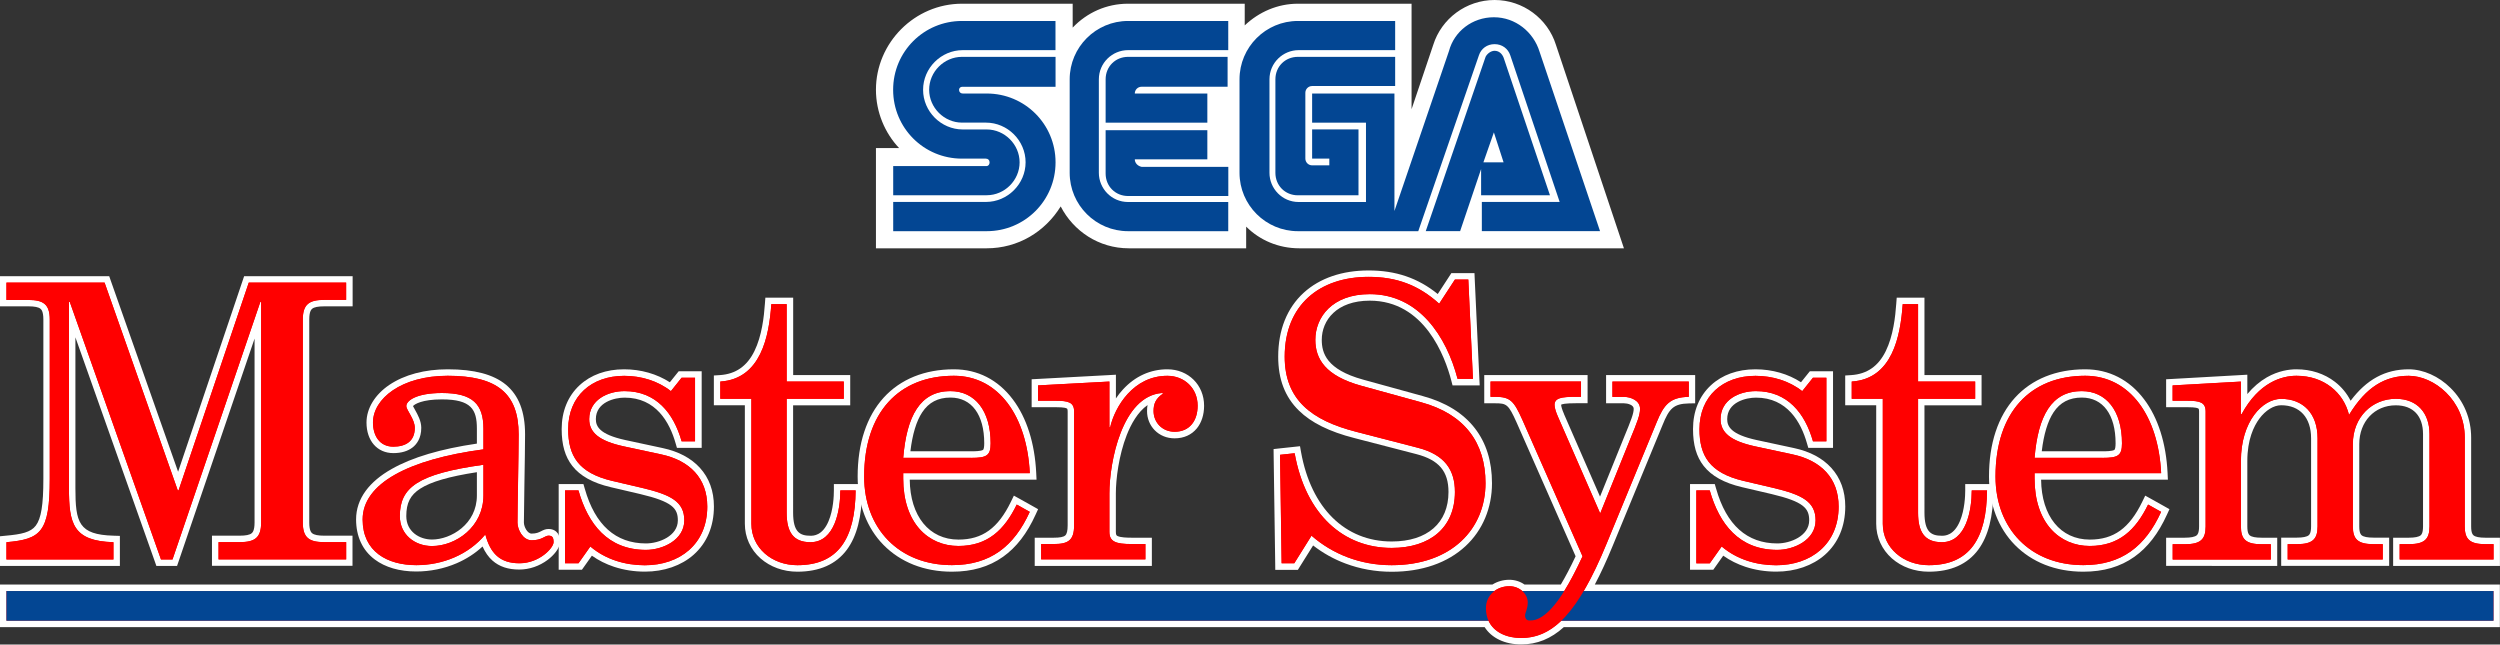 <?xml version="1.0" encoding="utf-8"?>
<!-- Generator: Adobe Illustrator 26.0.3, SVG Export Plug-In . SVG Version: 6.00 Build 0)  -->
<svg version="1.1" id="Layer_1" xmlns="http://www.w3.org/2000/svg" xmlns:xlink="http://www.w3.org/1999/xlink" x="0px" y="0px"
	 viewBox="0 0 3839 989.7" style="enable-background:new 0 0 3839 989.7;" xml:space="preserve">
<rect x="0" y="0" width="3839" height="989.7" fill="#333333" stroke="none"/>
<style type="text/css">
	.st0{fill:#FF0000;}
	.st1{fill:#FFFFFF;}
	.st2{fill:#034693;}
</style>
<g>
	<g>
		<g>
			<path class="st0" d="M330.5,864.1v-36.4h37.4c21.7,0,28-5.6,28-25.1V490l-127.5,374h-24.7l-132.8-375v260.5
				c0,54.2,5.7,76.4,63.5,78l4.8,0.1v36.3H5v-36l4.5-0.4c47.1-4.2,62-9.5,62-92.2V490.6c0-19.4-6.3-25.1-28-25.1H5v-36.4h159.2
				l109.4,310.5l104.8-310.5h158.1v36.4H498c-21.7,0-28,5.6-28,25.1v312c0,19.4,6.3,25.1,28,25.1h38.5v36.4H330.5z"/>
			<path class="st1" d="M531.6,434v26.5H498c-23,0-33,6.5-33,30v312c0,23.5,10,30,33,30h33.6v26.5h-196v-26.5h32.4
				c23,0,33-6.5,33-30V463.5h-1.2L264.9,859.1h-17.7L107.1,463.5h-1.2v286.1c0,54.2,5.9,81.2,68.3,83v26.5H9.9v-26.5
				c52.4-4.7,66.5-14.7,66.5-97.1V490.6c0-23.5-10-30-33-30H9.9V434h150.7l112.4,319.1h1.2L382,434H531.6 M541.5,424.1h-9.9H382
				h-7.1l-2.3,6.8l-99.1,293.5L170,430.7l-2.3-6.6h-7H9.9H0v9.9v26.5v9.9h9.9h33.6c9.5,0,15.6,1.2,18.7,3.8
				c1.1,0.9,4.4,3.7,4.4,16.3v244.9c0,40-3.4,60.8-11.6,71.7c-7.7,10.3-22.1,13.4-45.9,15.5L0,823.5v9.1v26.5v9.9h9.9h164.3h9.9
				v-9.9v-26.5v-9.7l-9.7-0.3c-53.8-1.5-58.6-20.2-58.6-73.1V518l122,344.4l2.3,6.6h7h17.7h7.1l2.3-6.7L390.9,520v282.5
				c0,12.6-3.3,15.3-4.4,16.3c-3,2.6-9.1,3.8-18.7,3.8h-32.4h-9.9v9.9v26.5v9.9h9.9h196h9.9v-9.9v-26.5v-9.9h-9.9H498
				c-9.5,0-15.6-1.2-18.7-3.8c-1.1-0.9-4.4-3.7-4.4-16.3v-312c0-12.6,3.3-15.3,4.4-16.3c3-2.6,9.1-3.8,18.7-3.8h33.6h9.9v-9.9V434
				V424.1L541.5,424.1z"/>
		</g>
		<g>
			<path class="st0" d="M639.3,872.9c-24.5,0-45.5-6-60.8-17.5c-17.4-13.1-26.6-33-26.6-57.6c0-55.7,65.8-95.4,185.5-112.1v-27.4
				c0-36.3-15.9-49.8-58.6-49.8c-38,0-49.8,11-49.8,15c0,1.4,2.4,5.5,4.1,8.6c4,7,8.9,15.7,8.9,25c0,21.5-13.8,33.8-37.9,33.8
				c-22,0-36.2-16.5-36.2-42.1c0-20,12-39.6,32.9-53.7c22.3-15.1,52.4-23.1,86.9-23.1c78.8,0,113.9,29.3,113.9,95.1
				c0,15.8-0.5,46.4-1,76c-0.4,25.2-0.8,49-0.8,59.4c0,7.8,6.4,22.1,16.8,22.1c8.7,0,13.1-2.3,17-4.2c2.7-1.4,5.5-2.8,8.9-2.8
				c12.6,0,12.6,11.3,12.6,15c0,12.5-24.8,37.4-57.4,37.4c-28,0-45.1-12.2-54.6-39.2C717.3,857.6,680,872.9,639.3,872.9z
				 M737.4,719.4C637.5,734,619,755.6,619,792.6c0,26.9,22.4,40.9,44.5,40.9c35.7,0,73.9-29.2,73.9-72.7V719.4z"/>
			<path class="st1" d="M687.6,577.1c75.9,0,108.9,27.1,108.9,90.1c0,29.4-1.8,113-1.8,135.4c0,10.6,8.2,27.1,21.8,27.1
				c15.9,0,20-7.1,25.9-7.1c5.9,0,7.7,2.9,7.7,10c0,8.8-21.8,32.4-52.4,32.4c-30,0-44.7-15.3-52.4-44.2
				c-25.9,31.2-65.9,47.1-106,47.1c-44.2,0-82.4-20.6-82.4-70.1c0-55.3,70.6-92.4,185.5-107.7v-31.8c0-37.7-16.5-54.8-63.6-54.8
				c-39.4,0-54.8,11.8-54.8,20c0,6.5,13,20,13,33.6c0,20.6-14.1,28.8-33,28.8c-21.2,0-31.2-17.1-31.2-37.1
				C572.8,612.4,616.3,577.1,687.6,577.1 M663.4,838.5c36.5,0,78.9-29.4,78.9-77.7v-47.1C640.5,727.8,614,749,614,792.6
				C614,820.8,636.9,838.5,663.4,838.5 M687.6,567.1c-35.5,0-66.5,8.3-89.7,23.9c-22.3,15.1-35.1,36.2-35.1,57.8
				c0,28.1,16.5,47,41.2,47c12.3,0,22.3-3,29.7-8.8c6-4.7,13.2-13.8,13.2-30c0-10.6-5.5-20.3-9.5-27.5c-1.1-1.9-2.5-4.4-3.2-5.9
				c2.4-2.9,13.8-10.3,44.5-10.3c45.1,0,53.6,15.7,53.6,44.8v23.1c-55.4,8.1-99.4,21.1-130.7,38.9c-17.4,9.8-30.8,21.1-40,33.6
				c-9.8,13.4-14.8,28.1-14.8,43.9c0,26.2,9.9,47.5,28.6,61.5c16.1,12.1,38.1,18.5,63.7,18.5c21.5,0,43-4.4,62.2-12.7
				c15-6.5,28.3-15.1,39.7-25.7c4,9,9.1,16.2,15.2,21.6c10.5,9.3,23.9,13.8,41.2,13.8c15.4,0,30.9-5.3,43.7-14.9
				c9-6.8,18.7-17.6,18.7-27.4c0-4-0.4-9.2-3.5-13.5c-2.1-2.9-6.3-6.5-14.1-6.5c-4.6,0-8.1,1.8-11.2,3.4c-3.6,1.8-7.2,3.7-14.7,3.7
				c-6.4,0-11.8-10.5-11.8-17.1c0-10.3,0.4-34.1,0.8-59.3c0.5-29.7,1-60.3,1-76.1c0-34.9-9.7-59.9-29.6-76.3
				C757.5,574.9,728.3,567.1,687.6,567.1L687.6,567.1z M663.4,828.5c-19.6,0-39.5-12.4-39.5-36c0-20.1,6.2-32.3,21.4-42.1
				c16.4-10.6,44.2-18.7,87-25.3v35.6C732.4,805,692.3,828.5,663.4,828.5L663.4,828.5z"/>
		</g>
		<g>
			<path class="st0" d="M990.2,872.9c-31.7,0-60.1-9.2-82.6-26.6L890.9,870h-28.2V748.2h29.3l1,3.6c16.5,58.2,49.8,87.6,98.8,87.6
				c21.7,0,53.9-12.8,53.9-40.4c0-23.5-14.4-34-61.5-45.2L939,743.3c-50.2-11.8-71.5-37.1-71.5-84.3c0-51.9,36.5-86.8,90.9-86.8
				c26.5,0,51.5,7.7,71,21.6l15-18.7h28v107.7h-29.3l-1-3.6c-9.5-33.5-31.6-73.5-82.9-73.5c-23.7,0-49.2,11.9-49.2,38
				c0,13,5.8,27.5,49.1,36.9l57.7,12.4c23.2,5,41.5,14.7,54.3,28.7c13.5,14.8,20.3,33.7,20.3,56.2
				C1091.1,834.7,1050.6,872.9,990.2,872.9z"/>
			<path class="st1" d="M958.4,577.1c25.9,0,51.8,7.7,71.8,23.5l16.5-20.6h20.6v97.7h-20.6c-12.4-43.6-39.4-77.1-87.7-77.1
				c-25.9,0-54.2,13.5-54.2,43c0,20.6,15.3,33.6,53,41.8l57.7,12.4c43.6,9.4,70.6,36.5,70.6,80.1c0,57.7-42.4,90.1-96,90.1
				c-30,0-60.1-8.8-83.6-28.8L888.3,865h-20.6V753.1h20.6c14.7,51.8,45.3,91.3,103.6,91.3c25.9,0,58.9-15.3,58.9-45.3
				c0-28.8-20.6-39.4-65.3-50l-45.3-10.6c-52.4-12.4-67.7-38.9-67.7-79.5C872.4,608.3,908.4,577.1,958.4,577.1 M958.4,567.1
				c-27.5,0-51.2,8.5-68.5,24.6c-17.9,16.6-27.4,39.9-27.4,67.2c0,24.3,5.2,42.3,16.3,56.5c12.1,15.5,31.4,26.2,59,32.7l45.4,10.6
				c49.3,11.7,57.7,21.9,57.7,40.4c0,24.1-29.2,35.4-48.9,35.4c-46.6,0-78.2-28.3-94-84l-2.1-7.2h-7.5h-20.6h-9.9v9.9V865v9.9h9.9
				h20.6h5.2l3-4.2l12.3-17.4c10.3,7.3,21.7,13,34.1,17.1c14.9,4.9,30.8,7.4,47.4,7.4c29.3,0,55.8-9.2,74.7-25.9
				c20.4-18.1,31.2-43.7,31.2-74.1c0-23.8-7.3-43.8-21.6-59.5c-13.5-14.8-32.7-25-56.9-30.2l-57.7-12.4
				c-39.8-8.7-45.1-21.1-45.1-32.1c0-26.1,28.9-33,44.2-33c48.2,0,69.1,38,78.2,69.9l2.1,7.2h7.5h20.6h9.9v-9.9V580v-9.9h-9.9h-20.6
				h-4.8l-3,3.7l-10.6,13.2C1008.7,574.2,984.2,567.1,958.4,567.1L958.4,567.1z"/>
		</g>
		<g>
			<path class="st0" d="M1224.5,872.9c-20.3,0-39.2-6.8-53.2-19.1c-14.5-12.7-22.4-30.3-22.4-49.4v-187h-47.7v-36.1l4.6-0.3
				c59-3.9,70.3-67.1,73.7-114.3l0.3-4.6h33.2V581h87.7v36.4H1213v169.9c0,28.7,9.1,40.4,31.5,40.4c39,0,40.9-62.1,40.9-74.5v-5
				h33.5l0,5c-0.3,39.3-7.6,68-22.3,87.9C1281,862.2,1256.8,872.9,1224.5,872.9z"/>
			<path class="st1" d="M1208,467v118.9h87.7v26.5H1208v174.9c0,28.8,9.4,45.3,36.5,45.3c37.7,0,45.9-50,45.9-79.5h23.5
				c-0.6,73.6-26.5,114.8-89.5,114.8c-38.9,0-70.6-26.5-70.6-63.6V612.4h-47.7v-26.5c62.4-4.1,74.8-69.5,78.3-118.9H1208
				 M1218,457.1h-9.9h-23.5h-9.3l-0.7,9.2c-1.4,20.1-4.7,49.6-16.1,72.8c-11.4,23.3-28.8,35.3-53,36.9l-9.3,0.6v9.3v26.5v9.9h9.9
				h37.7v182c0,20.6,8.6,39.5,24.1,53.2c14.9,13.1,35,20.4,56.5,20.4c33.9,0,59.5-11.4,76.1-33.8c15.3-20.8,23-50.5,23.3-90.8
				l0.1-10h-10h-23.5h-9.9v9.9c0,8.3-0.8,29.5-8.1,46.9c-9.4,22.6-23.3,22.6-27.9,22.6c-16.4,0-26.6-5.9-26.6-35.4V622.4h77.8h9.9
				v-9.9v-26.5V576h-9.9H1218V467V457.1L1218,457.1z"/>
		</g>
		<g>
			<path class="st0" d="M1461.8,872.9c-41,0-76.1-13.6-101.4-39.5c-25.1-25.6-38.4-60.7-38.4-101.5c0-49.3,13.3-90,38.6-117.9
				c24.9-27.5,60.9-42,104.1-42c34.8,0,64.8,15.2,86.5,44.1c20.8,27.5,32.9,65.6,35,110.2l0.2,5.2H1392v3.3
				c0,59.9,31.3,98.6,79.8,98.6c38.4,0,64.6-18.7,85-60.8l2.3-4.7l28.6,16l-1.9,4.2C1559.5,846,1520,872.9,1461.8,872.9z
				 M1491.2,698.1c23,0,25.1-2.9,25.1-17.4c0-46.3-21.8-75.1-56.8-75.1c-39.4,0-60.8,29.4-67,92.5H1491.2z"/>
			<path class="st1" d="M1464.7,577.1c68.9,0,112.4,62.4,116.6,149.5H1387v8.2c0,68.3,38.3,103.6,84.8,103.6
				c44.7,0,70.6-24.7,89.5-63.6l20,11.2c-24.1,53-60.6,81.8-119.5,81.8c-81.2,0-134.8-55.9-134.8-136
				C1326.9,633,1380.5,577.1,1464.7,577.1 M1387,703.1h104.2c24.1,0,30-3.5,30-22.4c0-50-24.1-80.1-61.8-80.1
				C1412.9,600.6,1392.3,638.9,1387,703.1 M1464.7,567.1c-44.6,0-81.9,15.1-107.8,43.6c-13,14.3-23,31.9-29.7,52.2
				c-6.8,20.4-10.2,43.7-10.2,69c0,21,3.5,40.7,10.3,58.6c6.8,17.8,16.7,33.4,29.5,46.4c12.9,13.1,28.4,23.3,46,30.3
				c18,7.1,37.8,10.7,59,10.7c31.1,0,56.8-7.5,78.5-22.9c20.4-14.5,36.8-35.7,50-64.8l3.8-8.3l-8-4.5l-20-11.2l-9.2-5.1l-4.6,9.5
				c-19.7,40.6-43.8,58-80.5,58c-45,0-74.2-36-74.8-92h184.3h10.4l-0.5-10.4c-2.2-45.6-14.6-84.7-36-113
				C1532.5,583.1,1501.2,567.1,1464.7,567.1L1464.7,567.1z M1398,693.1c3.1-26.3,9.2-46.4,18.1-59.9c10.1-15.3,24.3-22.7,43.4-22.7
				c32.5,0,51.9,26.2,51.9,70.1c0,5.7-0.7,9.3-1.8,10.2c-3.1,2.2-14.5,2.2-18.2,2.2H1398L1398,693.1z"/>
		</g>
		<g>
			<path class="st0" d="M1594,864.1v-33.5h24.4c20.8,0,26.2-4.9,26.2-23.9V631.9c0-8.4-2-11.5-23.3-11.5h-32.1v-33.2l119.5-6.4v49.8
				c5.1-10.7,11.8-20.7,19.4-29c17.6-19.2,39.9-29.4,64.5-29.4c29.4,0,51.5,21.9,51.5,50.9c0,27.3-15.8,45-40.3,45
				c-21.3,0-37.4-15.8-37.4-36.8c0-8,1.7-14.4,5.3-19.9c-23.3,8.5-37.7,33.6-46,54.8c-12.6,32.1-17,69.4-17,91.6v58.9
				c0,8.6,2,13.9,29.2,13.9h26.2v33.5H1594z"/>
			<path class="st1" d="M1792.6,577.1c25.9,0,46.5,18.8,46.5,45.9c0,22.4-11.8,40-35.3,40c-19.4,0-32.4-14.7-32.4-31.8
				c0-10.6,2.9-18.8,14.1-26.5v-1.2h-1.2c-61.2,4.7-80.7,106-80.7,154.3v58.9c0,15.3,10,18.8,34.1,18.8h21.2v23.5h-160.1v-23.5h19.4
				c22.4,0,31.2-5.9,31.2-28.8V631.9c0-14.1-8.8-16.5-28.3-16.5h-27.1v-23.6l109.5-5.9V656h1.2
				C1712,624.8,1740.2,577.1,1792.6,577.1 M1792.6,567.1c-26,0-49.6,10.7-68.2,31c-3.9,4.2-7.5,8.8-10.8,13.7v-25.9v-10.5l-10.5,0.6
				l-109.5,5.9l-9.4,0.5v9.4v23.6v9.9h9.9h27.1c3.6,0,13.2,0,16.9,1.9c0.6,0.3,1.4,0.7,1.4,4.7v174.9c0,8.2-1.2,13.3-3.8,15.5
				c-2.6,2.3-8.3,3.4-17.5,3.4h-19.4h-9.9v9.9v23.5v9.9h9.9h160.1h9.9v-9.9v-23.5v-9.9h-9.9h-21.2c-7.1,0-17-0.3-21.6-2.6
				c-1.3-0.6-2.6-1.3-2.6-6.3v-58.9c0-21.8,4.4-58.4,16.7-89.8c6.5-16.5,16.7-35.4,32-46.1c-0.6,2.9-0.8,6-0.8,9.4
				c0,11.1,4.2,21.5,11.7,29.2c7.9,8.1,18.7,12.5,30.6,12.5c14.2,0,26-5.3,34.2-15.3c7.2-8.9,11.1-20.9,11.1-34.7
				C1849.1,591.2,1824.8,567.1,1792.6,567.1L1792.6,567.1z"/>
		</g>
		<g>
			<path class="st0" d="M2137,872.9c-45.7,0-87.7-14.8-121.9-42.8l-24.9,39.9h-27.1l-2.5-176.1l31.5-3.3l0.8,4.5
				c15.9,88.5,69.8,141.3,144.1,141.3c57.7,0,92.2-30.3,92.2-81c0-34-16.3-53.4-52.8-62.9l-95.4-24.7c-37.5-9.6-64.6-23-82.8-40.9
				c-20.5-20.1-30.4-46-30.4-79.4c0-39.4,13-72,37.6-94.5c23.6-21.6,56.9-32.9,96.3-32.9c42.2,0,76.5,12.3,107.3,38.6l22.5-34.5
				h28.1l7.5,162.4h-32.6l-1-3.7c-9.9-38-42.5-126.4-130-126.4c-54.3,0-78.6,32.7-78.6,65.1c0,22,7.6,49.4,67,65.9l91.8,25.3
				c67.1,18.2,102.6,62.9,102.6,129c0,36.5-13.9,69.5-39,92.9C2220.4,859.8,2182.3,872.9,2137,872.9z"/>
			<path class="st1" d="M2101.7,425.2c42.4,0,76.5,12.4,108.3,41.2l24.1-37.1h20.6l7.1,152.5h-23.6
				c-17.1-65.4-59.5-130.1-134.8-130.1c-57.7,0-83.6,35.3-83.6,70.1c0,29.4,15.3,55.3,70.6,70.6l91.8,25.3
				c67.1,18.3,98.9,62.4,98.9,124.2c0,70.1-51.8,126-144.2,126c-48.3,0-90.7-17.1-123-45.3l-26.5,42.4h-19.4l-2.4-166.6l22.4-2.4
				c17.1,94.8,75.4,145.4,149,145.4c58.9,0,97.1-31.2,97.1-86c0-34.1-15.9-57.1-56.5-67.7l-95.4-24.7
				c-68.9-17.7-109.5-49.5-109.5-115.4C1972.8,468.8,2025.8,425.2,2101.7,425.2 M2101.7,415.3c-40.6,0-75.1,11.8-99.7,34.2
				c-25.7,23.4-39.2,57.4-39.2,98.2c0,34.7,10.4,61.9,31.9,82.9c18.9,18.5,46.7,32.3,85.1,42.1l95.4,24.7
				c34.4,9,49.1,26.3,49.1,58.1c0,47.6-32.6,76-87.2,76c-71.7,0-123.7-51.3-139.2-137.2l-1.6-9.1l-9.2,1l-22.4,2.4l-9,1l0.1,9.1
				l2.4,166.6l0.1,9.8h9.8h19.4h5.5l2.9-4.7l20.5-32.8c15.1,11.7,31.7,21,49.6,27.7c22.4,8.4,46.2,12.7,71,12.7
				c46.5,0,85.8-13.6,113.5-39.4c26.2-24.3,40.6-58.6,40.6-96.6c0-33.6-8.9-62-26.4-84.5c-18-23.2-44.9-39.8-79.9-49.3l-91.8-25.3
				c-56.1-15.5-63.3-40.8-63.3-61.1c0-29.9,22.8-60.1,73.7-60.1c84.1,0,115.6,85.8,125.2,122.7l1.9,7.4h7.7h23.6h10.4l-0.5-10.4
				l-7.1-152.5l-0.4-9.5h-9.5h-20.6h-5.4l-2.9,4.5l-18,27.6C2177.3,426.8,2143.2,415.3,2101.7,415.3L2101.7,415.3z"/>
		</g>
		<g>
			<path class="st0" d="M2336,984.8c-24.5,0-44.2-9.9-53.3-26.6H5v-55.6h2288.4c6.9-4.7,15.5-7.3,24.4-7.3c8,0,15.6,2.6,21.6,7.3h60
				c8-13.2,16.3-29,25.3-48.3l-91.5-207.5c-12.9-28.7-17.1-32.4-37.2-32.4h-12V581h148.9v33.5h-13.2c-25.4,0-27.4,3.1-27.4,7.4
				c0,3.5,1.8,9.5,4.9,16.2l60.1,137.6l41.5-102.7c11.1-26.8,14.9-36.9,14.9-45.2c0-10-13.3-13.3-19.8-13.3h-22.6V581h127.1v33.4
				l-4.9,0.1c-26.1,0.5-34.1,9.5-44.9,36.3l-76.5,185.5c-10.8,26.2-21,48-31.3,66.4H3834v55.6H2399.6
				C2380.5,976.1,2359.6,984.8,2336,984.8z"/>
			<path class="st1" d="M2593.3,585.9v23.5c-28.8,0.6-38.3,11.8-49.5,39.4l-76.5,185.5c-12,29.3-23.7,53.5-35.3,73.2h1397v45.6
				H2397.6c-19.3,18.5-39.3,26.6-61.6,26.6c-21.7,0-42-8.3-50.2-26.6H9.9v-45.6h2285c6.3-4.7,14.2-7.3,22.8-7.3
				c8,0,14.8,2.9,19.8,7.3h64.6c9-14.4,18.3-32.2,28-53.2l-92.4-209.6c-13-28.8-18.3-35.3-41.8-35.3h-7.1v-23.5h138.9v23.5h-8.2
				c-21.8,0-32.4,1.8-32.4,12.4c0,4.7,2.4,11.8,5.3,18.3l64.8,148.4l45.9-113.6c11.2-27.1,15.3-37.7,15.3-47.1
				c0-13-14.7-18.3-24.7-18.3h-17.7v-23.5H2593.3 M2349,953.3c0.5,0,0.9,0,1.4-0.1h-2.3C2348.4,953.3,2348.7,953.3,2349,953.3
				 M2603.3,576h-9.9h-117.2h-9.9v9.9v23.5v9.9h9.9h17.7c5.2,0,14.8,2.4,14.8,8.3c0,7.4-3.8,17.2-14.6,43.3l0,0l0,0l-37.1,91.7
				l-55.3-126.7l0-0.1l0-0.1c-3-6.7-4.4-11.9-4.4-14.1c0-0.1,0-0.2,0-0.2c0.6-0.3,2.1-0.9,5.5-1.4c3.9-0.5,9.1-0.8,17-0.8h8.2h9.9
				v-9.9v-23.5V576h-9.9h-138.9h-9.9v9.9v23.5v9.9h9.9h7.1c17.3,0,20.2,1.6,32.7,29.5l90.6,205.4c-8,17.1-15.5,31.3-22.7,43.4H2341
				c-6.6-4.7-14.8-7.3-23.3-7.3c-9.3,0-18.4,2.6-25.9,7.3H9.9H0v9.9v45.6v9.9h9.9h2269.9c10.6,16.7,31,26.6,56.1,26.6
				c24.3,0,45.8-8.7,65.5-26.6h1427.5h9.9v-9.9v-45.6v-9.9h-9.9H2449c9-16.9,18.1-36.6,27.5-59.5l76.5-185.4l0,0l0,0
				c10.2-25.3,16.8-32.7,40.4-33.2l9.7-0.2v-9.7v-23.5V576L2603.3,576z"/>
		</g>
		<g>
			<path class="st0" d="M2727.5,872.9c-31.7,0-60.1-9.2-82.6-26.6l-16.7,23.7h-28.2V748.2h29.3l1,3.6c16.5,58.2,49.8,87.6,98.8,87.6
				c21.7,0,53.9-12.8,53.9-40.4c0-23.5-14.4-34-61.5-45.2l-45.3-10.6c-50.2-11.8-71.5-37.1-71.5-84.3c0-51.9,36.5-86.8,90.9-86.8
				c26.5,0,51.5,7.7,71,21.6l15-18.7h28v107.7h-29.3l-1-3.6c-9.5-33.5-31.6-73.5-82.9-73.5c-23.7,0-49.2,11.9-49.2,38
				c0,13,5.8,27.5,49.1,36.9l57.7,12.4c23.2,5,41.5,14.7,54.3,28.7c13.5,14.8,20.3,33.7,20.3,56.2
				C2828.5,834.7,2787.9,872.9,2727.5,872.9z"/>
			<path class="st1" d="M2695.7,577.1c25.9,0,51.8,7.7,71.8,23.5L2784,580h20.6v97.7H2784c-12.4-43.6-39.4-77.1-87.7-77.1
				c-25.9,0-54.2,13.5-54.2,43c0,20.6,15.3,33.6,53,41.8l57.7,12.4c43.6,9.4,70.6,36.5,70.6,80.1c0,57.7-42.4,90.1-96,90.1
				c-30,0-60.1-8.8-83.6-28.8l-18.3,25.9h-20.6V753.1h20.6c14.7,51.8,45.3,91.3,103.6,91.3c25.9,0,58.9-15.3,58.9-45.3
				c0-28.8-20.6-39.4-65.3-50l-45.3-10.6c-52.4-12.4-67.7-38.9-67.7-79.5C2609.8,608.3,2645.7,577.1,2695.7,577.1 M2695.7,567.1
				c-27.5,0-51.2,8.5-68.5,24.6c-17.9,16.6-27.4,39.9-27.4,67.2c0,24.3,5.2,42.3,16.3,56.5c12.1,15.5,31.4,26.2,59,32.7l45.4,10.6
				c49.3,11.7,57.7,21.9,57.7,40.4c0,24.1-29.2,35.4-48.9,35.4c-46.6,0-78.2-28.3-94-84l-2.1-7.2h-7.5h-20.6h-9.9v9.9V865v9.9h9.9
				h20.6h5.2l3-4.2l12.3-17.4c10.3,7.3,21.7,13,34.1,17.1c14.9,4.9,30.8,7.4,47.4,7.4c29.3,0,55.8-9.2,74.7-25.9
				c20.4-18.1,31.2-43.7,31.2-74.1c0-23.8-7.3-43.8-21.6-59.5c-13.5-14.8-32.7-25-56.9-30.2l-57.7-12.4
				c-39.8-8.7-45.1-21.1-45.1-32.1c0-26.1,28.9-33,44.2-33c48.2,0,69.1,38,78.2,69.9l2.1,7.2h7.5h20.6h9.9v-9.9V580v-9.9h-9.9H2784
				h-4.8l-3,3.7l-10.6,13.2C2746,574.2,2721.5,567.1,2695.7,567.1L2695.7,567.1z"/>
		</g>
		<g>
			<path class="st0" d="M2961.8,872.9c-20.3,0-39.2-6.8-53.2-19.1c-14.5-12.7-22.4-30.3-22.4-49.4v-187h-47.7v-36.1l4.6-0.3
				c59-3.9,70.3-67.1,73.7-114.3l0.3-4.6h33.2V581h87.7v36.4h-87.7v169.9c0,28.7,9.1,40.4,31.5,40.4c39,0,40.9-62.1,40.9-74.5v-5
				h33.5l0,5c-0.3,39.3-7.6,68-22.3,87.9C3018.4,862.2,2994.1,872.9,2961.8,872.9z"/>
			<path class="st1" d="M2945.4,467v118.9h87.7v26.5h-87.7v174.9c0,28.8,9.4,45.3,36.5,45.3c37.7,0,45.9-50,45.9-79.5h23.5
				c-0.6,73.6-26.5,114.8-89.5,114.8c-38.9,0-70.6-26.5-70.6-63.6V612.4h-47.7v-26.5c62.4-4.1,74.8-69.5,78.3-118.9H2945.4
				 M2955.3,457.1h-9.9h-23.5h-9.3l-0.7,9.2c-1.4,20.1-4.7,49.6-16.1,72.8c-11.4,23.3-28.8,35.3-53,36.9l-9.3,0.6v9.3v26.5v9.9h9.9
				h37.7v182c0,20.6,8.6,39.5,24.1,53.2c14.9,13.1,35,20.4,56.5,20.4c33.9,0,59.5-11.4,76.1-33.8c15.3-20.8,23-50.5,23.3-90.8
				l0.1-10h-10h-23.5h-9.9v9.9c0,8.3-0.8,29.5-8.1,46.9c-9.4,22.6-23.3,22.6-27.9,22.6c-16.4,0-26.6-5.9-26.6-35.4V622.4h77.8h9.9
				v-9.9v-26.5V576h-9.9h-77.8V467V457.1L2955.3,457.1z"/>
		</g>
		<g>
			<path class="st0" d="M3199.1,872.9c-41,0-76.1-13.6-101.4-39.5c-25.1-25.6-38.4-60.7-38.4-101.5c0-49.3,13.3-90,38.6-117.9
				c24.9-27.5,60.9-42,104.1-42c34.8,0,64.8,15.2,86.5,44.1c20.8,27.5,32.9,65.6,35,110.2l0.2,5.2h-194.5v3.3
				c0,59.9,31.3,98.6,79.8,98.6c38.4,0,64.6-18.7,85-60.8l2.3-4.7l28.6,16l-1.9,4.2C3296.8,846,3257.4,872.9,3199.1,872.9z
				 M3228.5,698.1c23,0,25.1-2.9,25.1-17.4c0-46.3-21.8-75.1-56.8-75.1c-39.4,0-60.8,29.4-67,92.5H3228.5z"/>
			<path class="st1" d="M3202,577.1c68.9,0,112.4,62.4,116.6,149.5h-194.3v8.2c0,68.3,38.3,103.6,84.8,103.6
				c44.7,0,70.6-24.7,89.5-63.6l20,11.2c-24.1,53-60.6,81.8-119.5,81.8c-81.2,0-134.8-55.9-134.8-136
				C3064.3,633,3117.9,577.1,3202,577.1 M3124.3,703.1h104.2c24.1,0,30-3.5,30-22.4c0-50-24.1-80.1-61.8-80.1
				C3150.2,600.6,3129.6,638.9,3124.3,703.1 M3202,567.1c-44.6,0-81.9,15.1-107.8,43.6c-13,14.3-23,31.9-29.7,52.2
				c-6.8,20.4-10.2,43.7-10.2,69c0,21,3.5,40.7,10.3,58.6c6.8,17.8,16.7,33.4,29.5,46.4c12.9,13.1,28.4,23.3,46,30.3
				c18,7.1,37.8,10.7,59,10.7c31.1,0,56.8-7.5,78.5-22.9c20.4-14.5,36.8-35.7,50-64.8l3.8-8.3l-8-4.5l-20-11.2l-9.2-5.1l-4.6,9.5
				c-19.7,40.6-43.8,58-80.5,58c-45,0-74.2-36-74.8-92h184.3h10.4l-0.5-10.4c-2.2-45.6-14.6-84.7-36-113
				C3269.8,583.1,3238.5,567.1,3202,567.1L3202,567.1z M3135.3,693.1c3.1-26.3,9.2-46.4,18.1-59.9c10.1-15.3,24.3-22.7,43.4-22.7
				c32.5,0,51.9,26.2,51.9,70.1c0,5.7-0.7,9.3-1.8,10.2c-3.1,2.2-14.5,2.2-18.2,2.2H3135.3L3135.3,693.1z"/>
		</g>
		<g>
			<path class="st0" d="M3679.8,864.1v-33.5h19.1c22.9,0,26.8-6.8,26.8-22.1V666.6c0-30.8-17.5-49.2-46.8-49.2
				c-35.3,0-61,27.1-61,64.5v126.6c0,15.3,3.9,22.1,26.8,22.1h19.1v33.5h-156v-33.5h19.1c22.9,0,26.8-6.8,26.8-22.1V673.1
				c0-34.3-19.5-55.7-51-55.7c-27.3,0-56.8,34.6-56.8,90.4v100.7c0,15.3,3.9,22.1,26.8,22.1h19.1v33.5h-160.7v-33.5h23.8
				c22.9,0,26.8-6.8,26.8-22.1V631.9c0-8.4-2-11.5-23.3-11.5h-27.3v-33.2l114.7-6.4v39.4c27.8-41.3,61.6-47.9,80.4-47.9
				c21.4,0,40.8,6.3,56.2,18.3c11.8,9.2,20.7,21.2,26,35.1c24.6-36.3,53.5-53.4,90.3-53.4c20.8,0,43.6,10.2,60.8,27.2
				c19.4,19.2,30.1,44.9,30.1,72.6v136.6c0,15.3,3.9,22.1,26.8,22.1h17.3v33.5H3679.8z"/>
			<path class="st1" d="M3698.9,577.1c38.3,0,86,37.1,86,94.8v136.6c0,20,8.2,27.1,31.8,27.1h12.4v23.5h-144.2v-23.5h14.1
				c23.5,0,31.8-7.1,31.8-27.1V666.6c0-31.8-18.3-54.2-51.8-54.2c-35.9,0-65.9,27.7-65.9,69.5v126.6c0,20,8.2,27.1,31.8,27.1h14.1
				v23.5h-146v-23.5h14.1c23.6,0,31.8-7.1,31.8-27.1V673.1c0-38.3-22.4-60.6-55.9-60.6c-28.3,0-61.8,34.1-61.8,95.4v100.7
				c0,20,8.2,27.1,31.8,27.1h14.1v23.5h-150.7v-23.5h18.8c23.6,0,31.8-7.1,31.8-27.1V631.9c0-14.1-8.8-16.5-28.3-16.5h-22.4v-23.6
				l104.8-5.9v50h1.2c26.5-48.9,61.8-58.9,84.2-58.9c42.4,0,72.4,25.9,80.7,60.1C3633.6,593.6,3663,577.1,3698.9,577.1
				 M3698.9,567.1c-36,0-64.7,15.5-89.3,48.3c-5.7-11.3-13.8-21.1-24-29c-16.3-12.6-36.8-19.3-59.2-19.3c-10.9,0-27.7,2.2-45.5,12.4
				c-10.9,6.3-20.9,14.9-29.9,25.6v-19.2v-10.5l-10.5,0.6l-104.8,5.9l-9.4,0.5v9.4v23.6v9.9h9.9h22.4c3.6,0,13.2,0,16.9,1.9
				c0.6,0.3,1.4,0.7,1.4,4.7v176.6c0,10.4-2.7,12.7-3.6,13.5c-2.8,2.4-9,3.7-18.3,3.7h-18.8h-9.9v9.9v23.5v9.9h9.9H3487h9.9v-9.9
				v-23.5v-9.9h-9.9h-14.1c-9.3,0-15.4-1.2-18.3-3.7c-0.9-0.8-3.6-3-3.6-13.5V707.8c0-32.9,10-53.4,18.4-64.8
				c9.5-12.9,22.1-20.7,33.5-20.7c28.8,0,46,19,46,50.7v135.4c0,10.4-2.7,12.7-3.6,13.5c-2.8,2.4-9,3.7-18.3,3.7h-14.1h-9.9v9.9
				v23.5v9.9h9.9h146h9.9v-9.9v-23.5v-9.9h-9.9h-14.1c-9.3,0-15.4-1.2-18.3-3.7c-0.9-0.8-3.6-3-3.6-13.5V681.9
				c0-34.5,23.5-59.5,56-59.5c26.6,0,41.9,16.1,41.9,44.2v141.9c0,10.4-2.7,12.7-3.6,13.5c-2.8,2.4-9,3.7-18.3,3.7h-14.1h-9.9v9.9
				v23.5v9.9h9.9h144.2h9.9v-9.9v-23.5v-9.9h-9.9h-12.4c-9.3,0-15.4-1.2-18.3-3.7c-0.9-0.8-3.6-3-3.6-13.5V671.9
				c0-29-11.2-56-31.6-76.1C3745.1,577.8,3721,567.1,3698.9,567.1L3698.9,567.1z"/>
		</g>
	</g>
	<rect x="9.9" y="907.6" class="st2" width="3819.1" height="45.6"/>
	<g>
		<path class="st0" d="M382,434h149.5v26.5H498c-23,0-33,6.5-33,30v312c0,23.5,10,30,33,30h33.6v26.5h-196v-26.5h32.4
			c23,0,33-6.5,33-30V463.5h-1.2L264.9,859.1h-17.7L107.1,463.5h-1.2v286.1c0,54.2,5.9,81.2,68.3,83v26.5H9.9v-26.5
			c52.4-4.7,66.5-14.7,66.5-97.1V490.6c0-23.5-10-30-33-30H9.9V434h150.7l112.4,319.1h1.2L382,434z"/>
		<path class="st0" d="M742.3,658.3c0-37.7-16.5-54.8-63.6-54.8c-39.4,0-54.8,11.8-54.8,20c0,6.5,13,20,13,33.6
			c0,20.6-14.1,28.8-33,28.8c-21.2,0-31.2-17.1-31.2-37.1c0-36.5,43.6-71.8,114.8-71.8c75.9,0,108.9,27.1,108.9,90.1
			c0,29.4-1.8,113-1.8,135.4c0,10.6,8.2,27.1,21.8,27.1c15.9,0,20-7.1,25.9-7.1c5.9,0,7.7,2.9,7.7,10c0,8.8-21.8,32.4-52.4,32.4
			c-30,0-44.7-15.3-52.4-44.2c-25.9,31.2-65.9,47.1-106,47.1c-44.2,0-82.4-20.6-82.4-70.1c0-55.3,70.6-92.4,185.5-107.7V658.3z
			 M742.3,713.7C640.5,727.8,614,749,614,792.6c0,28.3,23,45.9,49.5,45.9c36.5,0,78.9-29.4,78.9-77.7V713.7z"/>
		<path class="st0" d="M1046.7,580h20.6v97.7h-20.6c-12.4-43.6-39.4-77.1-87.7-77.1c-25.9,0-54.2,13.5-54.2,43
			c0,20.6,15.3,33.6,53,41.8l57.7,12.4c43.6,9.4,70.6,36.5,70.6,80.1c0,57.7-42.4,90.1-96,90.1c-30,0-60.1-8.8-83.6-28.8L888.3,865
			h-20.6V753.1h20.6c14.7,51.8,45.3,91.3,103.6,91.3c25.9,0,58.9-15.3,58.9-45.3c0-28.8-20.6-39.4-65.3-50l-45.3-10.6
			c-52.4-12.4-67.7-38.9-67.7-79.5c0-50.6,35.9-81.8,86-81.8c25.9,0,51.8,7.7,71.8,23.5L1046.7,580z"/>
		<path class="st0" d="M1106.2,585.9c62.4-4.1,74.8-69.5,78.3-118.9h23.5v118.9h87.7v26.5H1208v174.9c0,28.8,9.4,45.3,36.5,45.3
			c37.7,0,45.9-50,45.9-79.5h23.5c-0.6,73.6-26.5,114.8-89.5,114.8c-38.9,0-70.6-26.5-70.6-63.6V612.4h-47.7V585.9z"/>
		<path class="st0" d="M1387,726.6v8.2c0,68.3,38.3,103.6,84.8,103.6c44.7,0,70.6-24.7,89.5-63.6l20,11.2
			c-24.1,53-60.6,81.8-119.5,81.8c-81.2,0-134.8-55.9-134.8-136c0-98.9,53.6-154.8,137.8-154.8c68.9,0,112.4,62.4,116.6,149.5H1387z
			 M1491.2,703.1c24.1,0,30-3.5,30-22.4c0-50-24.1-80.1-61.8-80.1c-46.5,0-67.1,38.3-72.4,102.4H1491.2z"/>
		<path class="st0" d="M1594.2,591.8l109.5-5.9V656h1.2c7.1-31.2,35.3-78.9,87.7-78.9c25.9,0,46.5,18.8,46.5,45.9
			c0,22.4-11.8,40-35.3,40c-19.4,0-32.4-14.7-32.4-31.8c0-10.6,2.9-18.8,14.1-26.5v-1.2h-1.2c-61.2,4.7-80.7,106-80.7,154.2v58.9
			c0,15.3,10,18.8,34.1,18.8h21.2v23.5h-160.1v-23.5h19.4c22.4,0,31.2-5.9,31.2-28.8V631.9c0-14.1-8.8-16.5-28.3-16.5h-27.1V591.8z"
			/>
		<path class="st0" d="M2234.2,429.3h20.6l7.1,152.5h-23.6c-17.1-65.4-59.5-130.1-134.8-130.1c-57.7,0-83.6,35.3-83.6,70.1
			c0,29.4,15.3,55.3,70.6,70.6l91.8,25.3c67.1,18.3,98.9,62.4,98.9,124.2c0,70.1-51.8,126-144.2,126c-48.3,0-90.7-17.1-123-45.3
			l-26.5,42.4h-19.4l-2.4-166.6l22.4-2.4c17.1,94.8,75.4,145.4,149,145.4c58.9,0,97.1-31.2,97.1-86c0-34.1-15.9-57.1-56.5-67.7
			l-95.4-24.7c-68.9-17.7-109.5-49.5-109.5-115.4c0-78.9,53-122.5,128.9-122.5c42.4,0,76.5,12.4,108.3,41.2L2234.2,429.3z"/>
		<path class="st0" d="M2476.1,585.9h117.2v23.5c-28.8,0.6-38.3,11.8-49.5,39.4l-76.5,185.5c-43.6,106-81.8,145.4-131.3,145.4
			c-28.3,0-54.2-14.1-54.2-45.9c0-20,16.5-33.6,35.9-33.6c16.5,0,28.3,12.4,28.3,24.7c0,10.6-4.1,15.9-4.1,20c0,5.9,3.5,8.2,7.1,8.2
			c25.3,0,51.2-34.1,81.2-98.9l-92.4-209.6c-13-28.8-18.3-35.3-41.8-35.3h-7.1v-23.5h138.9v23.5h-8.2c-21.8,0-32.4,1.8-32.4,12.4
			c0,4.7,2.4,11.8,5.3,18.3l64.8,148.4l45.9-113.6c11.2-27.1,15.3-37.7,15.3-47.1c0-13-14.7-18.3-24.7-18.3h-17.7V585.9z"/>
		<path class="st0" d="M2784,580h20.6v97.7H2784c-12.4-43.6-39.4-77.1-87.7-77.1c-25.9,0-54.2,13.5-54.2,43
			c0,20.6,15.3,33.6,53,41.8l57.7,12.4c43.6,9.4,70.6,36.5,70.6,80.1c0,57.7-42.4,90.1-96,90.1c-30,0-60.1-8.8-83.6-28.8l-18.3,25.9
			h-20.6V753.1h20.6c14.7,51.8,45.3,91.3,103.6,91.3c25.9,0,58.9-15.3,58.9-45.3c0-28.8-20.6-39.4-65.3-50l-45.3-10.6
			c-52.4-12.4-67.7-38.9-67.7-79.5c0-50.6,35.9-81.8,86-81.8c25.9,0,51.8,7.7,71.8,23.5L2784,580z"/>
		<path class="st0" d="M2843.5,585.9c62.4-4.1,74.8-69.5,78.3-118.9h23.6v118.9h87.7v26.5h-87.7v174.9c0,28.8,9.4,45.3,36.5,45.3
			c37.7,0,45.9-50,45.9-79.5h23.5c-0.6,73.6-26.5,114.8-89.5,114.8c-38.9,0-70.6-26.5-70.6-63.6V612.4h-47.7V585.9z"/>
		<path class="st0" d="M3124.3,726.6v8.2c0,68.3,38.3,103.6,84.8,103.6c44.7,0,70.6-24.7,89.5-63.6l20,11.2
			c-24.1,53-60.6,81.8-119.5,81.8c-81.2,0-134.8-55.9-134.8-136c0-98.9,53.6-154.8,137.8-154.8c68.9,0,112.4,62.4,116.6,149.5
			H3124.3z M3228.5,703.1c24.1,0,30-3.5,30-22.4c0-50-24.1-80.1-61.8-80.1c-46.5,0-67.1,38.3-72.4,102.4H3228.5z"/>
		<path class="st0" d="M3684.8,835.6h14.1c23.5,0,31.8-7.1,31.8-27.1V666.6c0-31.8-18.3-54.2-51.8-54.2c-35.9,0-65.9,27.7-65.9,69.5
			v126.6c0,20,8.2,27.1,31.8,27.1h14.1v23.5h-146v-23.5h14.1c23.5,0,31.8-7.1,31.8-27.1V673.1c0-38.3-22.4-60.6-55.9-60.6
			c-28.3,0-61.8,34.1-61.8,95.4v100.7c0,20,8.2,27.1,31.8,27.1h14.1v23.5h-150.7v-23.5h18.8c23.6,0,31.8-7.1,31.8-27.1V631.9
			c0-14.1-8.8-16.5-28.3-16.5h-22.4v-23.5l104.8-5.9v50h1.2c26.5-48.9,61.8-58.9,84.2-58.9c42.4,0,72.4,25.9,80.7,60.1
			c26.5-43.6,55.9-60.1,91.8-60.1c38.3,0,86,37.1,86,94.8v136.6c0,20,8.2,27.1,31.8,27.1h12.4v23.5h-144.2V835.6z"/>
	</g>
	<g>
		<path class="st1" d="M2389.3,68.9C2376.7,28.7,2338.8,0,2295.1,0c-43.7,0-81.6,28.7-94.2,68.9l-33.3,98.8V5.7H1993
			c-31,0-59.7,12.6-81.6,33.3V5.7h-179.2c-33.3,0-63.2,13.8-85,36.7V5.7h-170c-72.4,0-132.1,59.8-132.1,132.1
			c0,34.5,13.8,66.6,35.6,89.6h-35.6v153.9h170c48.2,0,89.6-25.3,113.7-64.3c19.5,37.9,58.6,64.3,104.5,64.3h180.3v-33.3
			c20.7,20.7,49.4,33.3,81.6,33.3h498.5L2389.3,68.9z"/>
		<g>
			<g>
				<path class="st2" d="M1515.2,255h-143.6v44.8h143.6c27.6,0,50.5-23,50.5-50.5s-23-50.5-50.5-50.5h-36.8
					c-33.3,0-60.9-27.6-60.9-60.9s27.6-60.9,60.9-60.9h142.4V32.2h-143.6c-58.6,0-105.7,47.1-105.7,105.7s47.1,105.7,105.7,105.7
					h36.7c3.4,0,5.7,2.3,5.7,5.7C1519.7,252.7,1517.4,255,1515.2,255z"/>
				<path class="st2" d="M1477.3,133.3h143.6v-46h-143.6c-27.6,0-50.5,23-50.5,50.5s23,50.5,50.5,50.5h36.7
					c33.3,0,60.9,27.6,60.9,60.9s-27.6,60.9-60.9,60.9h-142.4V355h143.6c58.6,0,105.7-47.1,105.7-105.7s-47.1-105.7-105.7-105.7
					h-36.8c-3.4,0-5.7-2.3-5.7-5.7C1472.6,135.5,1474.9,133.3,1477.3,133.3z"/>
			</g>
			<g>
				<path class="st2" d="M1993,87.3c-19.5,0-34.5,14.9-34.5,34.5v143.6c0,19.5,14.9,34.5,34.5,34.5h93.1V198.7h-71.2v44.8h26.4v10.4
					h-26.4c-5.7,0-10.4-4.6-10.4-10.4V142.5c0-5.7,4.6-10.4,10.4-10.4h127.5V87.3H1993z"/>
				<path class="st2" d="M2275.6,299.8h104.5l-71.2-211.4c-2.3-5.7-6.9-10.4-13.8-10.4c-5.7,0-11.5,4.6-13.8,9.2l-91.9,267.7h52.8
					l32.2-95.3v40.2L2275.6,299.8L2275.6,299.8z M2294,203.3l14.9,46h-31L2294,203.3z"/>
				<path class="st2" d="M2364.1,79.3c-9.2-29.9-36.7-52.8-70.1-52.8c-33.3,0-60.9,21.8-68.9,51.7l-83.8,245.8V143.6h-126.4v44.8
					h82.7v121.8h-103.4c-25.3,0-44.8-20.7-44.8-44.8V121.8c0-25.3,20.7-44.8,44.8-44.8h148.2V32.2H1993c-49.4,0-89.6,40.2-89.6,89.6
					v143.6c0,49.4,40.2,89.6,89.6,89.6h184.9L2271,85c3.4-10.4,12.6-17.2,24.1-17.2c11.5,0,20.7,6.9,24.1,17.2l75.8,225.1h-119.5
					v44.8h181.5l0,0L2364.1,79.3z"/>
			</g>
			<g>
				<path class="st2" d="M1732.2,310.2c-25.3,0-44.8-20.7-44.8-44.8V121.8c0-25.3,20.7-44.8,44.8-44.8h153.9V32.2h-153.9
					c-49.4,0-89.6,40.2-89.6,89.6v143.6c0,49.4,40.2,89.6,89.6,89.6h153.9v-44.8L1732.2,310.2L1732.2,310.2z"/>
				<path class="st2" d="M1742.6,244.7H1854v-44.8h-156.2v66.6c0,19.5,14.9,34.5,34.5,34.5h153.9v-44.8H1753
					C1747.2,255,1742.6,250.4,1742.6,244.7z"/>
				<path class="st2" d="M1854,143.6h-111.4c0-5.7,4.6-10.4,10.4-10.4h132.1V87.3h-152.8c-19.5,0-34.5,14.9-34.5,34.5v66.6H1854
					C1854,188.4,1854,143.6,1854,143.6z"/>
			</g>
		</g>
	</g>
</g>
</svg>
